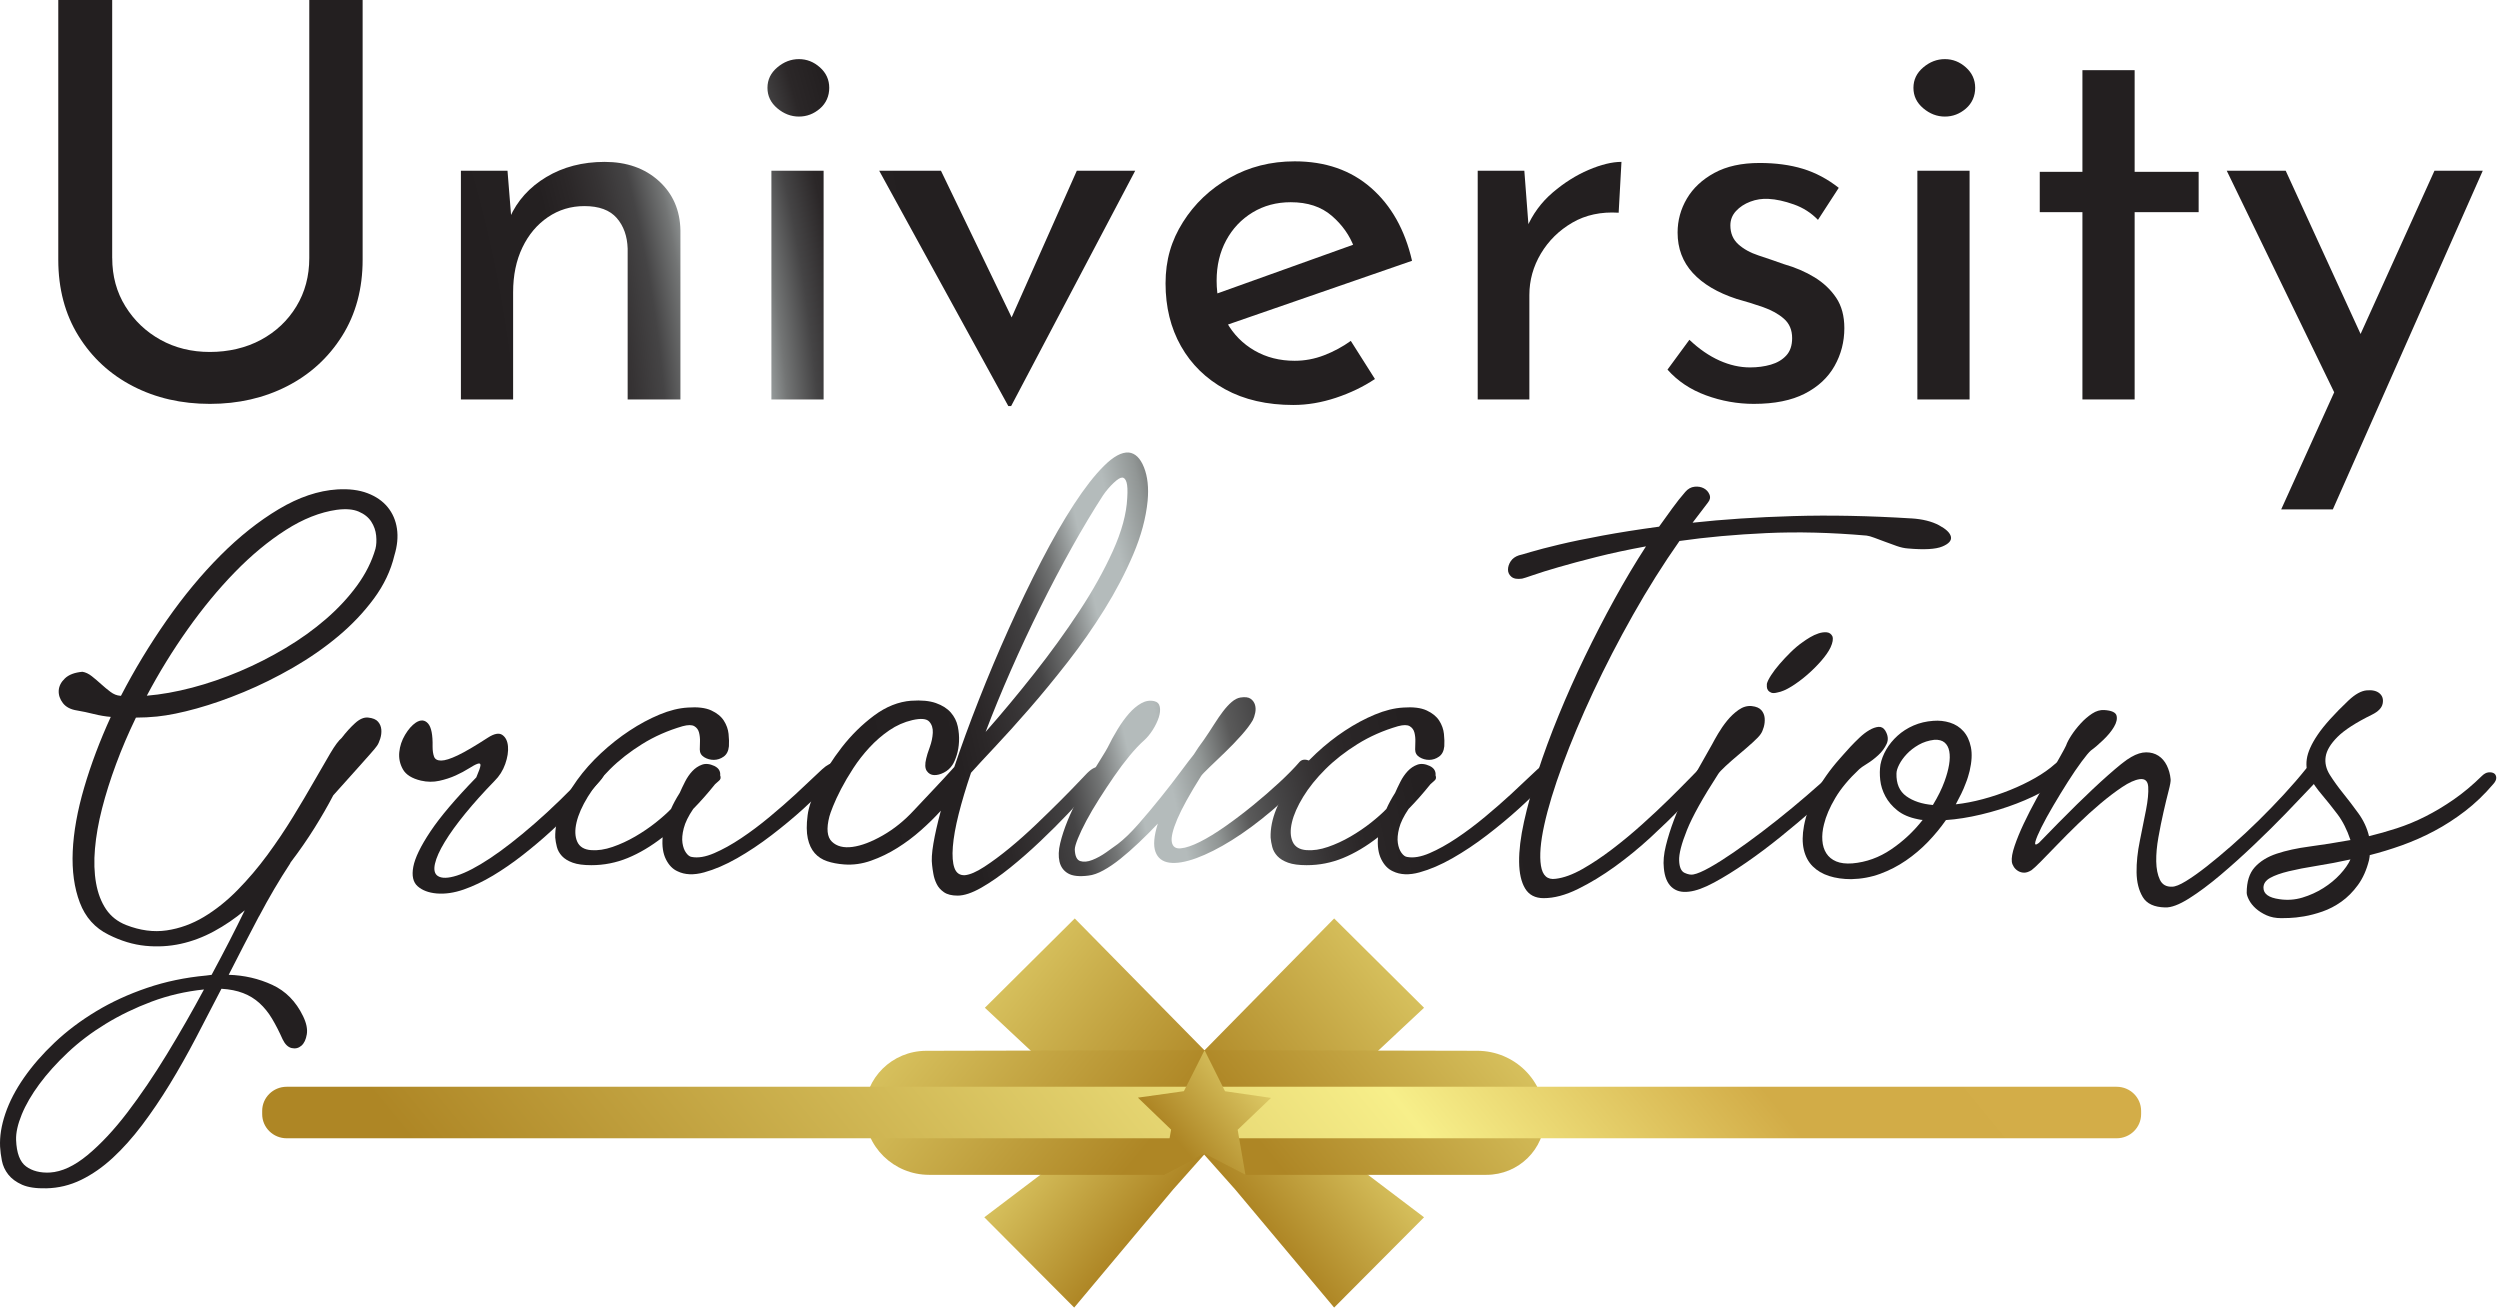 <svg width="304" height="159" viewBox="0 0 304 159" fill="none" xmlns="http://www.w3.org/2000/svg">
<path d="M13.646 31.376C13.646 33.572 14.18 35.531 15.25 37.255C16.32 38.98 17.742 40.335 19.518 41.32C21.294 42.306 23.296 42.799 25.526 42.799C27.755 42.799 29.918 42.307 31.739 41.32C33.559 40.335 34.993 38.98 36.04 37.255C37.087 35.531 37.609 33.572 37.609 31.376V0H44.096V31.577C44.096 35.116 43.264 38.205 41.603 40.847C39.94 43.492 37.71 45.528 34.913 46.962C32.113 48.395 28.983 49.112 25.524 49.112C22.064 49.112 18.946 48.397 16.169 46.962C13.392 45.53 11.186 43.492 9.545 40.847C7.907 38.205 7.087 35.114 7.087 31.577V0H13.642V31.376H13.646Z" fill="url(#paint0_radial_226_129)"/>
<path d="M61.712 20.759L62.258 27.545L61.985 26.47C62.895 24.409 64.374 22.764 66.423 21.532C68.471 20.301 70.838 19.686 73.523 19.686C76.208 19.686 78.405 20.459 80.112 22.003C81.819 23.548 82.695 25.554 82.74 28.016V48.575H76.323V30.235C76.277 28.712 75.833 27.47 74.992 26.506C74.149 25.543 72.84 25.061 71.067 25.061C69.428 25.061 67.948 25.509 66.629 26.404C65.309 27.301 64.273 28.532 63.522 30.099C62.77 31.668 62.395 33.481 62.395 35.542V48.575H56.046V20.759H61.712Z" fill="url(#paint1_radial_226_129)"/>
<path d="M93.323 10.682C93.323 9.697 93.722 8.867 94.519 8.196C95.314 7.524 96.192 7.188 97.147 7.188C98.103 7.188 98.957 7.524 99.708 8.196C100.46 8.867 100.836 9.697 100.836 10.682C100.836 11.667 100.46 12.553 99.708 13.201C98.957 13.85 98.105 14.175 97.147 14.175C96.19 14.175 95.314 13.839 94.519 13.167C93.722 12.495 93.323 11.667 93.323 10.68V10.682ZM93.802 20.76H100.151V48.574H93.802V20.76Z" fill="url(#paint2_radial_226_129)"/>
<path d="M122.613 49.381L106.91 20.76H114.42L125.072 42.863L121.179 42.728L130.942 20.758H138.042L122.953 49.379H122.611L122.613 49.381Z" fill="url(#paint3_radial_226_129)"/>
<path d="M157.297 49.246C154.064 49.246 151.289 48.608 148.966 47.331C146.645 46.055 144.858 44.308 143.607 42.092C142.354 39.876 141.731 37.333 141.731 34.467C141.731 31.601 142.436 29.25 143.848 27.009C145.259 24.77 147.147 22.978 149.514 21.634C151.881 20.291 154.52 19.619 157.434 19.619C161.167 19.619 164.262 20.694 166.72 22.843C169.179 24.994 170.84 27.949 171.704 31.712L148.421 39.774L146.918 36.079L166.036 29.226L164.67 30.098C164.125 28.619 163.213 27.334 161.939 26.236C160.665 25.138 159.004 24.59 156.956 24.59C155.226 24.59 153.679 25.005 152.314 25.832C150.948 26.662 149.878 27.792 149.104 29.226C148.329 30.659 147.942 32.294 147.942 34.129C147.942 36.055 148.352 37.747 149.171 39.202C149.991 40.658 151.116 41.799 152.55 42.629C153.984 43.458 155.611 43.871 157.432 43.871C158.661 43.871 159.856 43.648 161.016 43.199C162.177 42.752 163.257 42.169 164.258 41.452L167.193 46.087C165.782 47.028 164.199 47.789 162.448 48.371C160.696 48.953 158.977 49.244 157.293 49.244L157.297 49.246Z" fill="url(#paint4_radial_226_129)"/>
<path d="M185.359 20.76L185.973 28.822L185.632 27.747C186.36 26.044 187.417 24.601 188.807 23.413C190.196 22.227 191.651 21.308 193.177 20.658C194.7 20.009 196.032 19.684 197.17 19.684L196.829 25.866C194.689 25.731 192.81 26.134 191.195 27.075C189.58 28.015 188.304 29.27 187.371 30.837C186.439 32.406 185.971 34.086 185.971 35.876V48.574H179.689V20.76H185.355H185.359Z" fill="url(#paint5_radial_226_129)"/>
<path d="M213.282 49.112C211.279 49.112 209.332 48.765 207.444 48.071C205.554 47.377 203.996 46.335 202.767 44.946L205.43 41.319C206.612 42.439 207.831 43.278 209.082 43.839C210.333 44.4 211.575 44.678 212.803 44.678C213.713 44.678 214.554 44.567 215.33 44.342C216.104 44.119 216.73 43.749 217.206 43.233C217.685 42.719 217.924 42.013 217.924 41.116C217.924 40.131 217.594 39.346 216.934 38.765C216.274 38.183 215.431 37.714 214.407 37.353C213.383 36.995 212.301 36.659 211.165 36.346C208.844 35.584 207.068 34.531 205.84 33.187C204.612 31.843 203.996 30.209 203.996 28.284C203.996 26.805 204.371 25.429 205.123 24.151C205.874 22.875 206.988 21.833 208.468 21.026C209.946 20.22 211.779 19.818 213.964 19.818C215.921 19.818 217.674 20.052 219.222 20.523C220.769 20.994 222.226 21.766 223.592 22.841L221.065 26.737C220.245 25.887 219.266 25.258 218.13 24.857C216.991 24.453 215.967 24.23 215.057 24.185C214.283 24.14 213.543 24.252 212.837 24.521C212.131 24.789 211.55 25.17 211.096 25.664C210.64 26.157 210.413 26.739 210.413 27.411C210.413 28.351 210.732 29.113 211.369 29.695C212.006 30.276 212.837 30.736 213.861 31.072C214.885 31.408 215.898 31.755 216.899 32.114C218.309 32.517 219.562 33.054 220.655 33.726C221.747 34.398 222.623 35.227 223.283 36.212C223.943 37.198 224.272 38.429 224.272 39.907C224.272 41.565 223.874 43.098 223.077 44.509C222.28 45.92 221.074 47.041 219.459 47.868C217.843 48.696 215.782 49.111 213.28 49.111L213.282 49.112Z" fill="url(#paint6_radial_226_129)"/>
<path d="M232.674 10.682C232.674 9.697 233.072 8.867 233.868 8.196C234.663 7.524 235.54 7.188 236.496 7.188C237.451 7.188 238.306 7.524 239.055 8.196C239.806 8.867 240.182 9.697 240.182 10.682C240.182 11.667 239.806 12.553 239.055 13.201C238.304 13.85 237.451 14.175 236.496 14.175C235.54 14.175 234.663 13.839 233.868 13.167C233.07 12.495 232.674 11.667 232.674 10.68V10.682ZM233.152 20.76H239.501V48.574H233.152V20.76Z" fill="url(#paint7_radial_226_129)"/>
<path d="M253.223 8.533H259.572V20.895H267.355V25.798H259.572V48.573H253.223V25.798H248.034V20.895H253.223V8.533Z" fill="url(#paint8_radial_226_129)"/>
<path d="M284.358 48.776L270.771 20.759H277.94L289.343 45.617L284.36 48.776H284.358ZM277.393 61.944L296.031 20.761H301.904L283.673 61.944H277.391H277.393Z" fill="url(#paint9_radial_226_129)"/>
<path d="M31.485 111.434C30.274 113.728 29.05 116.096 27.81 118.536C29.698 118.594 31.462 118.999 33.101 119.756C34.739 120.51 35.984 121.773 36.843 123.546C37.256 124.389 37.411 125.128 37.308 125.768C37.205 126.406 36.984 126.872 36.644 127.163C36.305 127.452 35.914 127.547 35.471 127.446C35.029 127.345 34.659 126.988 34.365 126.378C33.951 125.449 33.524 124.614 33.082 123.873C32.639 123.132 32.13 122.501 31.554 121.978C30.978 121.454 30.314 121.047 29.561 120.758C28.808 120.467 27.93 120.292 26.927 120.234C25.894 122.238 24.862 124.228 23.828 126.202C22.794 128.176 21.732 130.057 20.641 131.843C19.549 133.63 18.427 135.285 17.277 136.809C16.125 138.333 14.937 139.663 13.713 140.795C12.488 141.928 11.203 142.82 9.86 143.475C8.517 144.128 7.108 144.469 5.632 144.499C4.392 144.528 3.412 144.383 2.687 144.064C1.964 143.743 1.404 143.33 1.005 142.822C0.607 142.313 0.349 141.754 0.231 141.144C0.113 140.534 0.04 139.967 0.01 139.446C-0.05 138.196 0.164 136.854 0.652 135.416C1.139 133.979 1.892 132.526 2.91 131.061C3.929 129.593 5.176 128.163 6.65 126.771C8.126 125.376 9.801 124.113 11.676 122.982C13.55 121.848 15.616 120.897 17.874 120.129C20.132 119.36 22.529 118.859 25.068 118.626L25.732 118.54C26.498 117.117 27.215 115.758 27.879 114.467C28.543 113.174 29.17 111.919 29.761 110.699C28.581 111.686 27.334 112.536 26.021 113.247C24.707 113.959 23.357 114.467 21.971 114.771C20.582 115.075 19.152 115.156 17.676 115.011C16.2 114.865 14.71 114.417 13.205 113.66C11.552 112.848 10.386 111.547 9.708 109.761C9.029 107.974 8.741 105.898 8.844 103.532C8.947 101.165 9.412 98.574 10.238 95.757C11.063 92.94 12.141 90.08 13.47 87.175C12.791 87.117 12.105 87 11.412 86.826C10.718 86.651 10.032 86.507 9.355 86.391C8.588 86.274 8.02 85.976 7.65 85.497C7.282 85.019 7.112 84.51 7.14 83.973C7.171 83.437 7.421 82.943 7.894 82.493C8.367 82.042 9.074 81.774 10.018 81.688C10.402 81.746 10.785 81.928 11.17 82.232C11.554 82.536 11.929 82.857 12.299 83.191C12.667 83.525 13.045 83.838 13.428 84.127C13.812 84.418 14.21 84.578 14.624 84.606H14.712C16.335 81.47 18.179 78.42 20.247 75.457C22.312 72.496 24.496 69.859 26.798 67.551C29.099 65.242 31.468 63.362 33.904 61.909C36.339 60.457 38.708 59.659 41.01 59.513C42.427 59.427 43.651 59.579 44.685 59.971C45.718 60.363 46.537 60.93 47.141 61.669C47.746 62.41 48.121 63.281 48.27 64.283C48.417 65.285 48.314 66.368 47.961 67.528C47.519 69.388 46.684 71.144 45.459 72.8C44.235 74.455 42.787 75.981 41.12 77.373C39.453 78.767 37.623 80.038 35.632 81.185C33.639 82.333 31.648 83.318 29.654 84.146C27.662 84.974 25.75 85.642 23.922 86.15C22.091 86.659 20.483 86.985 19.096 87.13C18.24 87.216 17.384 87.261 16.529 87.261C15.614 89.149 14.809 91.03 14.117 92.903C13.423 94.775 12.854 96.577 12.412 98.303C11.969 100.032 11.681 101.665 11.548 103.203C11.414 104.742 11.46 106.137 11.681 107.385C11.903 108.633 12.309 109.693 12.898 110.566C13.488 111.436 14.3 112.074 15.334 112.482C17.044 113.15 18.69 113.367 20.269 113.135C21.849 112.902 23.353 112.358 24.785 111.502C26.216 110.644 27.581 109.556 28.88 108.235C30.179 106.914 31.388 105.491 32.51 103.965C33.631 102.442 34.67 100.895 35.632 99.326C36.591 97.757 37.447 96.314 38.199 94.991C38.952 93.67 39.608 92.537 40.169 91.593C40.729 90.649 41.187 90.031 41.542 89.74C42.074 89.044 42.619 88.442 43.18 87.933C43.741 87.424 44.271 87.199 44.775 87.257C45.335 87.316 45.734 87.483 45.97 87.759C46.207 88.034 46.338 88.353 46.369 88.718C46.398 89.082 46.354 89.451 46.235 89.829C46.117 90.206 45.984 90.497 45.837 90.699C45.718 90.874 45.461 91.185 45.062 91.636C44.664 92.086 44.199 92.61 43.668 93.205C43.136 93.799 42.591 94.409 42.03 95.034C41.469 95.659 40.968 96.219 40.525 96.712C39.875 97.962 39.116 99.283 38.246 100.676C37.375 102.07 36.41 103.464 35.347 104.857L35.26 105.031C33.961 107.006 32.706 109.141 31.497 111.434H31.485ZM6.074 142.58C7.52 142.493 9.048 141.78 10.657 140.446C12.265 139.11 13.875 137.389 15.482 135.283C17.09 133.177 18.692 130.819 20.287 128.204C21.881 125.59 23.386 122.963 24.803 120.32C22.56 120.553 20.435 121.047 18.427 121.801C16.419 122.556 14.559 123.456 12.849 124.502C11.136 125.547 9.601 126.709 8.245 127.987C6.887 129.265 5.737 130.543 4.791 131.821C3.847 133.099 3.13 134.332 2.643 135.523C2.157 136.713 1.928 137.745 1.957 138.616C2.016 140.213 2.422 141.288 3.174 141.84C3.927 142.392 4.894 142.638 6.072 142.581L6.074 142.58ZM40.96 61.99C38.923 62.281 36.85 63.101 34.741 64.452C32.63 65.803 30.572 67.509 28.566 69.57C26.557 71.632 24.641 73.956 22.81 76.54C20.979 79.126 19.327 81.811 17.851 84.598C19.592 84.454 21.429 84.127 23.363 83.619C25.295 83.11 27.221 82.45 29.14 81.637C31.058 80.824 32.918 79.88 34.718 78.805C36.518 77.732 38.157 76.555 39.633 75.277C41.109 73.999 42.37 72.642 43.419 71.204C44.465 69.767 45.211 68.279 45.654 66.74C45.772 66.276 45.8 65.738 45.741 65.128C45.682 64.518 45.482 63.951 45.145 63.429C44.805 62.906 44.296 62.501 43.617 62.21C42.938 61.919 42.053 61.847 40.96 61.992V61.99Z" fill="url(#paint10_linear_226_129)"/>
<path d="M52.603 90.785C52.603 91.279 52.663 91.686 52.781 92.005C52.899 92.326 53.187 92.484 53.645 92.484C54.102 92.484 54.774 92.274 55.659 91.851C56.544 91.431 57.768 90.712 59.334 89.695C60.1 89.201 60.684 89.093 61.083 89.368C61.481 89.644 61.71 90.102 61.769 90.74C61.828 91.38 61.718 92.099 61.438 92.897C61.157 93.696 60.722 94.385 60.131 94.967C58.804 96.333 57.621 97.647 56.59 98.909C55.556 100.172 54.722 101.327 54.087 102.372C53.452 103.417 53.054 104.303 52.892 105.029C52.729 105.755 52.84 106.249 53.223 106.51C53.694 106.831 54.478 106.814 55.569 106.467C56.66 106.118 57.997 105.421 59.576 104.376C61.155 103.331 62.956 101.929 64.977 100.172C66.999 98.416 69.19 96.288 71.551 93.79C71.757 93.587 72.022 93.441 72.348 93.355C72.672 93.268 72.945 93.268 73.166 93.355C73.388 93.441 73.506 93.623 73.521 93.899C73.537 94.175 73.336 94.546 72.924 95.01C72.156 95.88 71.278 96.832 70.29 97.864C69.301 98.894 68.246 99.927 67.125 100.957C66.003 101.989 64.83 102.982 63.606 103.941C62.382 104.9 61.163 105.742 59.954 106.467C58.743 107.193 57.556 107.758 56.389 108.165C55.222 108.572 54.123 108.732 53.092 108.644C52.117 108.557 51.35 108.266 50.79 107.773C50.229 107.279 50.052 106.487 50.258 105.399C50.464 104.31 51.158 102.88 52.338 101.109C53.519 99.337 55.378 97.145 57.917 94.531C58.241 93.777 58.411 93.289 58.426 93.071C58.441 92.853 58.323 92.788 58.071 92.876C57.82 92.962 57.467 93.152 57.009 93.443C56.551 93.734 56.019 94.017 55.415 94.293C54.81 94.569 54.145 94.786 53.422 94.946C52.699 95.106 51.953 95.098 51.187 94.923C50.094 94.663 49.363 94.205 48.995 93.552C48.625 92.898 48.478 92.2 48.553 91.461C48.625 90.72 48.862 90.016 49.26 89.348C49.659 88.68 50.094 88.186 50.567 87.867C51.156 87.49 51.652 87.526 52.05 87.976C52.449 88.426 52.632 89.363 52.603 90.785Z" fill="url(#paint11_linear_226_129)"/>
<path d="M83.635 86.038C84.844 85.951 85.796 86.068 86.49 86.387C87.182 86.708 87.691 87.121 88.017 87.629C88.342 88.138 88.534 88.674 88.593 89.241C88.653 89.808 88.666 90.309 88.637 90.745C88.578 91.326 88.365 91.747 87.995 92.007C87.624 92.268 87.226 92.4 86.799 92.4C86.371 92.4 85.981 92.291 85.626 92.073C85.271 91.856 85.094 91.544 85.094 91.137C85.094 90.904 85.101 90.593 85.117 90.2C85.132 89.808 85.094 89.438 85.006 89.089C84.918 88.74 84.726 88.479 84.43 88.305C84.134 88.13 83.661 88.13 83.013 88.305C81.213 88.828 79.567 89.555 78.077 90.484C76.586 91.413 75.289 92.43 74.181 93.533C73.075 94.637 72.173 95.755 71.48 96.887C70.786 98.02 70.329 99.058 70.107 100.002C69.886 100.946 69.915 101.73 70.195 102.354C70.475 102.978 71.044 103.32 71.9 103.378C72.697 103.436 73.559 103.307 74.49 102.986C75.419 102.667 76.334 102.245 77.234 101.723C78.135 101.199 78.968 100.634 79.737 100.025C80.503 99.415 81.123 98.863 81.596 98.369C81.861 97.759 82.216 97.106 82.658 96.408C82.836 96.001 83.049 95.552 83.301 95.057C83.551 94.564 83.846 94.136 84.186 93.772C84.525 93.409 84.916 93.147 85.359 92.987C85.801 92.828 86.303 92.878 86.864 93.139C87.157 93.285 87.358 93.46 87.46 93.663C87.564 93.865 87.6 94.07 87.571 94.273C87.689 94.564 87.63 94.796 87.394 94.969L86.951 95.361C86.066 96.465 85.181 97.467 84.295 98.368C83.703 99.238 83.32 100.023 83.143 100.721C82.965 101.419 82.914 102.014 82.988 102.507C83.061 103.001 83.21 103.401 83.431 103.705C83.652 104.009 83.881 104.178 84.117 104.206C84.884 104.352 85.792 104.198 86.841 103.748C87.888 103.297 88.988 102.688 90.138 101.918C91.29 101.149 92.44 100.285 93.592 99.326C94.744 98.368 95.791 97.454 96.735 96.583C97.679 95.712 98.484 94.956 99.148 94.318C99.811 93.68 100.233 93.3 100.41 93.184C100.942 92.807 101.398 92.676 101.783 92.792C102.167 92.908 102.21 93.285 101.917 93.925C101.768 94.216 101.312 94.768 100.544 95.581C99.775 96.393 98.818 97.324 97.666 98.369C96.514 99.415 95.238 100.475 93.836 101.55C92.434 102.626 91.033 103.562 89.631 104.36C88.229 105.159 86.892 105.732 85.624 106.081C84.354 106.43 83.278 106.385 82.391 105.949C81.8 105.688 81.329 105.202 80.974 104.489C80.62 103.778 80.488 102.885 80.576 101.809C79.159 102.913 77.742 103.755 76.326 104.335C74.909 104.917 73.433 105.206 71.9 105.206C70.954 105.206 70.203 105.105 69.642 104.902C69.081 104.699 68.646 104.431 68.335 104.097C68.027 103.763 67.819 103.393 67.716 102.986C67.613 102.579 67.546 102.201 67.517 101.852C67.487 100.749 67.716 99.595 68.204 98.39C68.69 97.185 69.348 96.008 70.174 94.862C71 93.715 71.967 92.627 73.073 91.595C74.179 90.564 75.339 89.648 76.548 88.851C77.757 88.053 78.976 87.398 80.2 86.89C81.424 86.381 82.569 86.1 83.631 86.04L83.635 86.038Z" fill="url(#paint12_linear_226_129)"/>
<path d="M110.817 85.21C112.027 85.124 113.024 85.218 113.806 85.493C114.588 85.769 115.192 86.154 115.622 86.648C116.049 87.141 116.329 87.7 116.463 88.325C116.596 88.95 116.646 89.568 116.617 90.178C116.587 90.787 116.491 91.347 116.329 91.855C116.167 92.364 115.997 92.749 115.82 93.01C115.555 93.417 115.208 93.728 114.779 93.946C114.35 94.164 113.953 94.265 113.583 94.25C113.213 94.235 112.919 94.07 112.698 93.749C112.477 93.43 112.454 92.921 112.631 92.225C112.69 91.936 112.83 91.484 113.053 90.874C113.274 90.264 113.4 89.677 113.428 89.11C113.457 88.543 113.31 88.087 112.986 87.738C112.66 87.389 111.983 87.331 110.949 87.563C109.946 87.796 109.008 88.211 108.138 88.806C107.266 89.401 106.463 90.099 105.725 90.896C104.987 91.696 104.331 92.537 103.755 93.422C103.179 94.308 102.685 95.151 102.271 95.948C101.858 96.748 101.533 97.444 101.297 98.039C101.06 98.634 100.914 99.049 100.854 99.281C100.471 100.762 100.574 101.787 101.163 102.351C101.753 102.918 102.586 103.128 103.666 102.984C104.743 102.839 105.968 102.374 107.341 101.59C108.714 100.805 109.974 99.79 111.126 98.54C111.746 97.872 112.484 97.087 113.341 96.187C114.197 95.288 115.097 94.314 116.041 93.268C116.897 90.712 117.893 87.991 119.03 85.101C120.166 82.211 121.375 79.336 122.661 76.476C123.944 73.616 125.266 70.872 126.624 68.243C127.982 65.616 129.302 63.313 130.587 61.339C131.871 59.365 133.087 57.803 134.239 56.657C135.391 55.51 136.392 54.966 137.249 55.024C138.046 55.11 138.666 55.715 139.108 56.831C139.551 57.95 139.698 59.308 139.551 60.904C139.345 62.994 138.761 65.165 137.802 67.416C136.843 69.668 135.677 71.895 134.304 74.102C132.931 76.309 131.441 78.445 129.832 80.505C128.222 82.568 126.658 84.469 125.14 86.212C123.62 87.956 122.226 89.502 120.956 90.851C119.686 92.203 118.726 93.24 118.078 93.967C117.458 95.796 116.957 97.474 116.573 98.998C116.19 100.522 115.953 101.845 115.866 102.961C115.778 104.08 115.843 104.943 116.064 105.553C116.285 106.163 116.707 106.454 117.327 106.424C117.946 106.366 118.736 106.024 119.695 105.399C120.655 104.774 121.673 104.02 122.751 103.134C123.828 102.248 124.904 101.289 125.983 100.259C127.061 99.229 128.041 98.27 128.928 97.384C129.813 96.498 130.558 95.736 131.163 95.096C131.768 94.458 132.115 94.094 132.202 94.008C132.851 93.37 133.354 93.158 133.707 93.375C134.062 93.593 133.972 94.109 133.442 94.922C133.324 95.096 132.941 95.554 132.29 96.294C131.64 97.035 130.822 97.928 129.834 98.974C128.844 100.019 127.738 101.122 126.513 102.284C125.289 103.446 124.063 104.521 122.838 105.508C121.614 106.495 120.441 107.308 119.32 107.948C118.198 108.586 117.239 108.907 116.442 108.907C115.734 108.907 115.179 108.768 114.782 108.492C114.384 108.216 114.088 107.882 113.898 107.49C113.705 107.098 113.571 106.692 113.499 106.27C113.425 105.85 113.373 105.493 113.344 105.202C113.257 104.592 113.306 103.721 113.499 102.588C113.69 101.454 113.993 100.12 114.407 98.579C113.699 99.364 112.894 100.156 111.994 100.953C111.094 101.753 110.135 102.472 109.116 103.11C108.098 103.75 107.036 104.264 105.929 104.656C104.823 105.048 103.723 105.2 102.632 105.114C101.863 105.056 101.179 104.926 100.574 104.722C99.969 104.519 99.468 104.192 99.069 103.742C98.671 103.292 98.39 102.697 98.228 101.955C98.066 101.214 98.059 100.278 98.205 99.146C98.324 98.159 98.758 96.902 99.512 95.378C100.265 93.854 101.217 92.351 102.367 90.868C103.519 89.388 104.823 88.102 106.284 87.013C107.745 85.925 109.257 85.323 110.821 85.206L110.817 85.21ZM134.148 60.205C132.908 62.121 131.638 64.242 130.341 66.565C129.042 68.889 127.766 71.313 126.511 73.841C125.257 76.367 124.061 78.923 122.926 81.507C121.789 84.093 120.763 86.589 119.85 89.001C121.797 86.794 123.767 84.427 125.76 81.9C127.753 79.374 129.574 76.853 131.228 74.342C132.881 71.831 134.245 69.384 135.323 67.003C136.4 64.621 136.982 62.472 137.071 60.556C137.131 59.657 137.1 59.017 136.984 58.64C136.865 58.263 136.688 58.074 136.452 58.074C136.215 58.074 135.868 58.291 135.41 58.727C134.953 59.162 134.531 59.656 134.148 60.207V60.205Z" fill="url(#paint13_linear_226_129)"/>
<path d="M150.837 84.818C151.398 84.732 151.812 84.782 152.077 84.97C152.342 85.159 152.519 85.405 152.609 85.711C152.697 86.015 152.704 86.344 152.632 86.691C152.558 87.04 152.462 87.331 152.344 87.562C152.048 88.085 151.583 88.703 150.95 89.414C150.315 90.125 149.651 90.816 148.957 91.484C148.263 92.152 147.635 92.754 147.075 93.291C146.514 93.83 146.174 94.184 146.056 94.359C144.668 96.566 143.703 98.317 143.157 99.608C142.61 100.901 142.389 101.83 142.494 102.397C142.597 102.963 142.959 103.217 143.579 103.158C144.199 103.1 144.973 102.839 145.904 102.374C146.832 101.911 147.866 101.278 149.003 100.479C150.139 99.681 151.266 98.823 152.39 97.908C153.511 96.994 154.573 96.07 155.577 95.141C156.58 94.213 157.406 93.37 158.056 92.615C158.233 92.441 158.447 92.362 158.699 92.375C158.949 92.39 159.177 92.469 159.385 92.615C159.591 92.762 159.74 92.942 159.828 93.16C159.915 93.377 159.872 93.574 159.694 93.747C158.041 95.519 156.366 97.123 154.669 98.561C152.971 99.998 151.341 101.203 149.777 102.177C148.213 103.151 146.773 103.875 145.461 104.356C144.147 104.834 143.062 105.016 142.207 104.9C141.351 104.784 140.783 104.341 140.502 103.571C140.222 102.802 140.317 101.663 140.79 100.152C140.052 100.937 139.291 101.698 138.509 102.44C137.728 103.181 136.974 103.842 136.251 104.421C135.529 105.003 134.834 105.474 134.171 105.836C133.507 106.201 132.908 106.411 132.378 106.469C131.257 106.615 130.423 106.527 129.876 106.208C129.328 105.889 128.983 105.41 128.834 104.771C128.688 104.132 128.716 103.384 128.922 102.528C129.128 101.672 129.424 100.771 129.807 99.827C130.19 98.883 130.641 97.932 131.157 96.975C131.674 96.016 132.168 95.13 132.641 94.317C133.112 93.505 133.541 92.794 133.925 92.184C134.308 91.574 134.56 91.153 134.678 90.921C135.061 90.136 135.475 89.382 135.918 88.656C136.36 87.929 136.818 87.299 137.291 86.76C137.762 86.224 138.258 85.809 138.775 85.518C139.291 85.229 139.814 85.141 140.346 85.257C140.729 85.343 140.958 85.578 141.033 85.953C141.105 86.331 141.061 86.766 140.899 87.259C140.737 87.753 140.493 88.254 140.169 88.763C139.843 89.271 139.505 89.684 139.15 90.005C138.59 90.499 137.991 91.131 137.358 91.9C136.722 92.67 136.095 93.505 135.475 94.406C134.855 95.306 134.251 96.221 133.66 97.149C133.068 98.078 132.553 98.957 132.111 99.784C131.669 100.612 131.321 101.338 131.07 101.963C130.818 102.588 130.694 103.031 130.694 103.292C130.723 104.104 130.944 104.577 131.358 104.707C131.771 104.838 132.258 104.793 132.819 104.575C133.379 104.358 133.948 104.046 134.524 103.639C135.099 103.232 135.565 102.898 135.918 102.637C136.684 102.057 137.525 101.242 138.441 100.197C139.354 99.152 140.256 98.078 141.141 96.973C142.026 95.87 142.831 94.832 143.554 93.858C144.277 92.886 144.816 92.18 145.169 91.745C145.347 91.456 145.53 91.172 145.722 90.894C145.913 90.619 146.127 90.322 146.365 90.001C146.808 89.363 147.221 88.738 147.605 88.128C147.988 87.518 148.358 86.982 148.711 86.516C149.066 86.053 149.418 85.666 149.773 85.362C150.128 85.058 150.481 84.876 150.835 84.818H150.837Z" fill="url(#paint14_linear_226_129)"/>
<path d="M170.624 86.038C171.833 85.951 172.785 86.068 173.479 86.387C174.172 86.708 174.681 87.121 175.007 87.629C175.331 88.138 175.524 88.674 175.583 89.241C175.642 89.808 175.655 90.309 175.627 90.745C175.568 91.326 175.354 91.747 174.984 92.007C174.614 92.268 174.215 92.4 173.788 92.4C173.361 92.4 172.97 92.291 172.615 92.073C172.261 91.856 172.083 91.544 172.083 91.137C172.083 90.904 172.091 90.593 172.106 90.2C172.121 89.808 172.083 89.438 171.996 89.089C171.908 88.74 171.715 88.479 171.42 88.305C171.124 88.13 170.651 88.13 170.003 88.305C168.202 88.828 166.556 89.555 165.067 90.484C163.575 91.413 162.279 92.43 161.17 93.533C160.064 94.637 159.162 95.755 158.47 96.887C157.776 98.02 157.318 99.058 157.097 100.002C156.876 100.946 156.904 101.73 157.184 102.354C157.465 102.978 158.033 103.32 158.889 103.378C159.687 103.436 160.551 103.307 161.479 102.986C162.41 102.667 163.324 102.245 164.224 101.723C165.124 101.199 165.957 100.634 166.726 100.025C167.493 99.415 168.113 98.863 168.585 98.369C168.851 97.759 169.205 97.106 169.648 96.408C169.825 96.001 170.039 95.552 170.29 95.057C170.54 94.564 170.836 94.136 171.175 93.772C171.515 93.409 171.906 93.147 172.348 92.987C172.791 92.828 173.292 92.878 173.853 93.139C174.147 93.285 174.347 93.46 174.45 93.663C174.553 93.865 174.589 94.07 174.561 94.273C174.679 94.564 174.62 94.796 174.383 94.969L173.941 95.361C173.056 96.465 172.169 97.467 171.284 98.368C170.693 99.238 170.31 100.023 170.132 100.721C169.955 101.419 169.903 102.014 169.978 102.507C170.05 103.001 170.199 103.401 170.42 103.705C170.641 104.009 170.87 104.178 171.107 104.206C171.873 104.352 172.781 104.198 173.83 103.748C174.877 103.297 175.978 102.688 177.128 101.918C178.28 101.149 179.43 100.285 180.582 99.326C181.733 98.368 182.78 97.454 183.725 96.583C184.669 95.712 185.473 94.956 186.137 94.318C186.801 93.68 187.222 93.3 187.4 93.184C187.932 92.807 188.388 92.676 188.773 92.792C189.156 92.908 189.2 93.285 188.906 93.925C188.758 94.216 188.302 94.768 187.533 95.581C186.765 96.393 185.807 97.324 184.655 98.369C183.503 99.415 182.227 100.475 180.826 101.55C179.424 102.626 178.022 103.562 176.62 104.36C175.219 105.159 173.882 105.732 172.613 106.081C171.343 106.43 170.268 106.385 169.381 105.949C168.79 105.688 168.318 105.202 167.964 104.489C167.609 103.778 167.477 102.885 167.565 101.809C166.148 102.913 164.731 103.755 163.316 104.335C161.899 104.917 160.423 105.206 158.889 105.206C157.944 105.206 157.192 105.105 156.631 104.902C156.071 104.699 155.636 104.431 155.325 104.097C155.016 103.763 154.808 103.393 154.705 102.986C154.602 102.579 154.535 102.201 154.507 101.852C154.476 100.749 154.705 99.595 155.193 98.39C155.68 97.185 156.338 96.008 157.164 94.862C157.989 93.715 158.956 92.627 160.062 91.595C161.169 90.564 162.326 89.648 163.537 88.851C164.746 88.053 165.965 87.398 167.189 86.89C168.414 86.381 169.558 86.1 170.62 86.04L170.624 86.038Z" fill="url(#paint15_linear_226_129)"/>
<path d="M232.426 63.036C233.784 63.122 234.897 63.4 235.769 63.863C236.639 64.329 237.127 64.792 237.23 65.258C237.333 65.723 236.986 66.123 236.188 66.455C235.391 66.789 234.005 66.87 232.027 66.695C231.585 66.667 231.119 66.564 230.633 66.391C230.147 66.217 229.666 66.042 229.195 65.868C228.722 65.693 228.295 65.534 227.911 65.389C227.528 65.245 227.217 65.156 226.981 65.128C222.671 64.751 218.614 64.65 214.807 64.824C211.001 64.999 207.472 65.318 204.226 65.783C202.249 68.6 200.366 71.591 198.581 74.757C196.794 77.923 195.179 81.052 193.733 84.144C192.288 87.237 191.048 90.185 190.014 92.987C188.981 95.791 188.235 98.236 187.779 100.327C187.321 102.417 187.188 104.067 187.38 105.272C187.571 106.477 188.17 107.008 189.173 106.861C190.148 106.745 191.223 106.353 192.406 105.685C193.586 105.017 194.795 104.211 196.035 103.267C197.275 102.324 198.492 101.314 199.687 100.24C200.883 99.167 201.959 98.157 202.92 97.213C203.879 96.269 204.684 95.464 205.333 94.796C205.981 94.128 206.38 93.723 206.528 93.576C206.765 93.374 206.971 93.265 207.148 93.25C207.326 93.235 207.48 93.272 207.613 93.359C207.747 93.445 207.842 93.561 207.901 93.708C207.961 93.854 207.989 93.984 207.989 94.1C207.989 94.186 207.663 94.616 207.015 95.385C206.364 96.155 205.502 97.099 204.425 98.217C203.347 99.336 202.115 100.533 200.729 101.811C199.34 103.089 197.895 104.273 196.39 105.362C194.885 106.45 193.378 107.366 191.874 108.105C190.369 108.847 188.981 109.216 187.712 109.216C186.679 109.216 185.925 108.824 185.454 108.04C184.981 107.255 184.739 106.174 184.724 104.795C184.709 103.416 184.907 101.789 185.321 99.916C185.735 98.043 186.295 96.016 187.003 93.839C187.71 91.66 188.551 89.382 189.526 87.001C190.501 84.619 191.563 82.238 192.713 79.856C193.865 77.475 195.066 75.144 196.321 72.864C197.576 70.584 198.852 68.442 200.151 66.438C197.937 66.845 195.938 67.273 194.153 67.724C192.366 68.174 190.825 68.589 189.526 68.966C188.227 69.343 187.201 69.662 186.45 69.925C185.696 70.186 185.246 70.332 185.099 70.36C184.508 70.447 184.073 70.375 183.793 70.142C183.513 69.91 183.372 69.619 183.372 69.272C183.372 68.925 183.482 68.583 183.703 68.247C183.925 67.913 184.257 67.675 184.699 67.528C184.846 67.5 185.334 67.361 186.16 67.114C186.986 66.868 188.13 66.569 189.591 66.22C191.052 65.871 192.801 65.509 194.837 65.132C196.874 64.755 199.176 64.391 201.743 64.043C202.304 63.259 202.842 62.512 203.359 61.799C203.875 61.088 204.398 60.427 204.93 59.817C205.254 59.44 205.63 59.23 206.059 59.185C206.486 59.142 206.862 59.207 207.188 59.38C207.512 59.554 207.741 59.81 207.875 60.142C208.008 60.476 207.942 60.802 207.676 61.121L205.817 63.561C209.536 63.154 213.615 62.886 218.057 62.756C222.499 62.625 227.288 62.72 232.424 63.039L232.426 63.036Z" fill="url(#paint16_linear_226_129)"/>
<path d="M213.034 85.863C213.566 85.921 213.947 86.089 214.186 86.364C214.422 86.64 214.554 86.959 214.584 87.323C214.613 87.688 214.577 88.05 214.474 88.412C214.371 88.776 214.245 89.059 214.098 89.262C213.949 89.495 213.617 89.844 213.102 90.307C212.586 90.773 212.033 91.251 211.443 91.745C210.852 92.238 210.314 92.711 209.828 93.16C209.341 93.61 209.038 93.937 208.92 94.139C207.061 97.014 205.798 99.28 205.134 100.935C204.471 102.59 204.152 103.825 204.183 104.637C204.211 105.45 204.432 105.951 204.846 106.141C205.26 106.33 205.613 106.396 205.909 106.336C206.38 106.25 207.045 105.966 207.902 105.486C208.758 105.007 209.723 104.397 210.8 103.656C211.878 102.915 213.028 102.081 214.254 101.151C215.479 100.222 216.695 99.255 217.907 98.253C219.116 97.251 220.275 96.256 221.381 95.269C222.488 94.282 223.47 93.353 224.326 92.481C224.503 92.306 224.673 92.235 224.835 92.263C224.997 92.293 225.137 92.379 225.257 92.524C225.375 92.67 225.44 92.85 225.455 93.068C225.47 93.286 225.404 93.498 225.257 93.7C224.961 94.108 224.385 94.738 223.531 95.596C222.674 96.453 221.641 97.41 220.432 98.471C219.221 99.531 217.916 100.627 216.514 101.761C215.113 102.894 213.718 103.939 212.33 104.896C210.942 105.855 209.645 106.661 208.434 107.314C207.223 107.967 206.204 108.338 205.378 108.425C204.493 108.541 203.784 108.351 203.254 107.858C202.722 107.364 202.413 106.595 202.323 105.55C202.235 104.765 202.316 103.866 202.567 102.849C202.817 101.832 203.143 100.794 203.542 99.734C203.94 98.673 204.39 97.628 204.892 96.598C205.394 95.568 205.88 94.624 206.353 93.766C206.824 92.91 207.23 92.192 207.57 91.61C207.909 91.03 208.123 90.651 208.212 90.476C208.359 90.187 208.596 89.765 208.92 89.213C209.244 88.662 209.612 88.132 210.026 87.624C210.44 87.115 210.903 86.68 211.42 86.317C211.937 85.955 212.475 85.801 213.036 85.86L213.034 85.863ZM219.232 78.066C219.469 77.891 219.757 77.704 220.096 77.499C220.435 77.296 220.783 77.137 221.137 77.02C221.492 76.904 221.824 76.861 222.133 76.889C222.442 76.919 222.671 77.079 222.819 77.368C222.938 77.689 222.863 78.137 222.598 78.719C222.362 79.213 221.986 79.757 221.469 80.352C220.952 80.947 220.384 81.513 219.764 82.05C219.144 82.589 218.509 83.06 217.861 83.465C217.21 83.872 216.636 84.118 216.135 84.206C215.811 84.293 215.559 84.3 215.381 84.229C215.204 84.157 215.073 84.054 214.983 83.925C214.895 83.793 214.849 83.656 214.849 83.51V83.161C214.909 82.9 215.078 82.551 215.359 82.116C215.639 81.68 215.986 81.222 216.4 80.744C216.814 80.265 217.264 79.785 217.75 79.306C218.236 78.828 218.73 78.413 219.234 78.064L219.232 78.066Z" fill="url(#paint17_linear_226_129)"/>
<path d="M223.704 92.266C223.763 92.208 223.91 92.041 224.147 91.765C224.383 91.49 224.671 91.171 225.01 90.806C225.35 90.444 225.718 90.073 226.117 89.695C226.515 89.318 226.914 89.014 227.312 88.781C227.711 88.549 228.079 88.419 228.419 88.389C228.758 88.361 229.031 88.506 229.237 88.825C229.591 89.406 229.651 89.951 229.414 90.459C229.178 90.968 228.838 91.426 228.396 91.831C227.953 92.238 227.495 92.587 227.023 92.876C226.55 93.167 226.241 93.385 226.092 93.529C224.822 94.721 223.849 95.888 223.17 97.037C222.491 98.185 222.033 99.251 221.797 100.239C221.62 100.935 221.553 101.59 221.599 102.2C221.642 102.81 221.805 103.333 222.085 103.768C222.365 104.204 222.764 104.53 223.281 104.748C223.798 104.966 224.454 105.045 225.251 104.988C226.933 104.842 228.504 104.275 229.965 103.284C231.426 102.295 232.702 101.102 233.795 99.704C233.646 99.704 233.455 99.675 233.219 99.617C232.185 99.415 231.352 99.056 230.719 98.548C230.083 98.039 229.597 97.463 229.258 96.823C228.918 96.183 228.71 95.528 228.638 94.858C228.563 94.188 228.571 93.563 228.661 92.98C228.779 92.368 229.015 91.756 229.368 91.146C229.723 90.534 230.179 89.975 230.741 89.465C231.302 88.956 231.951 88.539 232.689 88.22C233.427 87.901 234.222 87.712 235.078 87.654C235.786 87.595 236.465 87.669 237.115 87.871C237.764 88.074 238.311 88.423 238.753 88.917C239.196 89.41 239.499 90.058 239.661 90.855C239.823 91.655 239.772 92.619 239.507 93.753C239.448 93.986 239.381 94.226 239.308 94.472C239.234 94.719 239.139 94.988 239.02 95.277C238.872 95.684 238.694 96.099 238.488 96.519C238.282 96.941 238.059 97.369 237.825 97.805C238.887 97.688 239.985 97.478 241.122 97.172C242.259 96.868 243.365 96.496 244.442 96.061C245.52 95.626 246.531 95.14 247.475 94.601C248.419 94.064 249.231 93.49 249.91 92.88C250.147 92.677 250.376 92.584 250.597 92.597C250.818 92.612 250.988 92.698 251.106 92.858C251.224 93.017 251.289 93.222 251.304 93.468C251.32 93.715 251.238 93.954 251.06 94.186C250.618 94.796 249.872 95.406 248.825 96.016C247.776 96.626 246.575 97.193 245.217 97.714C243.859 98.238 242.421 98.681 240.901 99.043C239.381 99.407 237.956 99.63 236.629 99.719C235.979 100.648 235.248 101.533 234.438 102.376C233.625 103.219 232.733 103.973 231.76 104.641C230.785 105.309 229.746 105.846 228.64 106.253C227.534 106.66 226.359 106.878 225.121 106.906C224.118 106.906 223.218 106.779 222.421 106.523C221.623 106.268 220.96 105.876 220.428 105.347C219.895 104.819 219.535 104.14 219.342 103.312C219.152 102.485 219.159 101.52 219.365 100.415C219.602 99.137 220.08 97.801 220.803 96.406C221.526 95.012 222.493 93.633 223.702 92.268L223.704 92.266ZM230.61 94.053C230.579 95.303 230.978 96.224 231.806 96.819C232.631 97.414 233.709 97.771 235.038 97.887C235.658 96.87 236.129 95.913 236.455 95.012C236.72 94.286 236.905 93.612 237.008 92.987C237.111 92.362 237.119 91.818 237.031 91.353C236.944 90.889 236.751 90.532 236.455 90.285C236.16 90.039 235.748 89.93 235.216 89.958C234.508 90.044 233.873 90.249 233.312 90.568C232.752 90.889 232.271 91.259 231.874 91.679C231.476 92.101 231.167 92.529 230.944 92.965C230.721 93.4 230.612 93.764 230.612 94.053H230.61Z" fill="url(#paint18_linear_226_129)"/>
<path d="M255.887 86.341C256.772 86.4 257.266 86.625 257.371 87.017C257.474 87.409 257.371 87.867 257.062 88.389C256.753 88.912 256.317 89.442 255.756 89.978C255.195 90.517 254.694 90.945 254.251 91.264C254.015 91.467 253.639 91.917 253.122 92.615C252.605 93.311 252.052 94.126 251.461 95.055C250.87 95.984 250.28 96.95 249.691 97.952C249.1 98.954 248.614 99.84 248.23 100.61C247.847 101.379 247.603 101.961 247.5 102.353C247.397 102.745 247.536 102.796 247.921 102.505C249.575 100.792 251.123 99.223 252.569 97.8C253.189 97.191 253.824 96.581 254.472 95.971C255.121 95.361 255.741 94.794 256.332 94.272C256.921 93.749 257.461 93.293 257.947 92.9C258.434 92.508 258.84 92.225 259.164 92.05C259.812 91.673 260.419 91.484 260.98 91.484C261.54 91.484 262.034 91.622 262.463 91.898C262.891 92.174 263.23 92.566 263.482 93.075C263.732 93.584 263.888 94.143 263.947 94.753C263.976 94.955 263.896 95.428 263.703 96.168C263.51 96.909 263.304 97.765 263.083 98.739C262.862 99.713 262.654 100.735 262.463 101.809C262.271 102.884 262.183 103.864 262.198 104.75C262.214 105.635 262.36 106.377 262.641 106.972C262.921 107.567 263.415 107.85 264.124 107.822C264.508 107.822 265.069 107.597 265.807 107.146C266.545 106.696 267.386 106.101 268.33 105.36C269.274 104.618 270.292 103.77 271.385 102.811C272.476 101.852 273.561 100.844 274.639 99.784C275.716 98.724 276.748 97.658 277.738 96.582C278.726 95.509 279.605 94.492 280.372 93.533C280.696 93.126 281.007 92.915 281.302 92.9C281.596 92.885 281.834 92.974 282.01 93.161C282.187 93.351 282.275 93.604 282.275 93.923C282.275 94.242 282.141 94.533 281.876 94.794C281.846 94.824 281.462 95.229 280.724 96.014C279.986 96.798 279.058 97.772 277.936 98.932C276.815 100.094 275.552 101.344 274.15 102.678C272.749 104.014 271.368 105.256 270.012 106.403C268.654 107.55 267.378 108.501 266.182 109.256C264.987 110.01 264.02 110.374 263.283 110.344C261.956 110.314 261.048 109.894 260.56 109.081C260.074 108.268 259.822 107.266 259.807 106.075C259.791 104.885 259.925 103.607 260.205 102.241C260.486 100.876 260.737 99.621 260.959 98.472C261.18 97.326 261.268 96.397 261.224 95.683C261.18 94.972 260.833 94.659 260.182 94.747C259.591 94.833 258.884 95.154 258.058 95.706C257.232 96.258 256.36 96.918 255.445 97.688C254.53 98.457 253.614 99.285 252.701 100.171C251.785 101.056 250.944 101.899 250.177 102.697C249.409 103.496 248.745 104.177 248.184 104.744C247.624 105.311 247.24 105.665 247.033 105.812C246.706 106.015 246.413 106.116 246.148 106.116C245.882 106.116 245.638 106.05 245.417 105.921C245.196 105.791 245.019 105.624 244.885 105.42C244.752 105.217 244.671 105.012 244.641 104.81C244.582 104.346 244.692 103.699 244.973 102.871C245.253 102.044 245.621 101.143 246.079 100.171C246.537 99.198 247.053 98.189 247.628 97.144C248.204 96.098 248.741 95.134 249.243 94.246C249.744 93.36 250.179 92.591 250.549 91.938C250.917 91.285 251.146 90.857 251.236 90.652C251.354 90.303 251.575 89.883 251.9 89.389C252.224 88.896 252.6 88.417 253.029 87.952C253.456 87.488 253.914 87.096 254.402 86.775C254.888 86.456 255.382 86.311 255.886 86.34L255.887 86.341Z" fill="url(#paint19_linear_226_129)"/>
<path d="M285.593 85.165C286.391 84.41 287.127 84.003 287.808 83.945C288.487 83.887 289.003 84.01 289.356 84.315C289.711 84.619 289.835 85.033 289.732 85.557C289.629 86.081 289.192 86.531 288.425 86.908C286.478 87.867 285.082 88.768 284.241 89.609C283.4 90.451 282.92 91.249 282.803 92.005C282.685 92.761 282.855 93.501 283.312 94.227C283.77 94.953 284.308 95.702 284.928 96.47C285.548 97.239 286.167 98.054 286.787 98.909C287.407 99.767 287.834 100.688 288.071 101.676C289.162 101.415 290.291 101.096 291.458 100.717C292.623 100.339 293.783 99.861 294.933 99.279C296.085 98.699 297.235 98.008 298.387 97.209C299.539 96.412 300.673 95.46 301.795 94.357C302.06 94.096 302.327 93.949 302.592 93.921C302.857 93.893 303.078 93.929 303.256 94.03C303.433 94.131 303.528 94.306 303.544 94.554C303.559 94.801 303.433 95.07 303.168 95.359C302.106 96.609 300.969 97.697 299.76 98.626C298.549 99.555 297.303 100.362 296.018 101.043C294.734 101.726 293.42 102.306 292.078 102.787C290.735 103.265 289.429 103.665 288.16 103.984C288.16 104.1 288.13 104.305 288.073 104.594C287.777 105.785 287.327 106.793 286.722 107.621C286.118 108.448 285.445 109.124 284.708 109.646C283.97 110.169 283.204 110.567 282.407 110.843C281.609 111.119 280.864 111.314 280.171 111.43C279.477 111.547 278.88 111.611 278.379 111.626C277.877 111.641 277.553 111.648 277.404 111.648C276.725 111.648 276.128 111.532 275.611 111.299C275.094 111.066 274.66 110.79 274.305 110.471C273.95 110.151 273.677 109.811 273.487 109.447C273.296 109.083 273.199 108.786 273.199 108.554C273.199 107.217 273.523 106.187 274.173 105.461C274.824 104.735 275.716 104.183 276.851 103.806C277.988 103.428 279.323 103.137 280.858 102.935C282.391 102.732 284.045 102.471 285.817 102.15C285.403 100.902 284.872 99.85 284.222 98.992C283.572 98.136 282.952 97.357 282.363 96.661C281.771 95.965 281.285 95.282 280.902 94.614C280.518 93.946 280.385 93.184 280.503 92.326C280.621 91.47 281.064 90.474 281.831 89.342C282.597 88.209 283.852 86.816 285.593 85.161V85.165ZM277.183 109.342C278.127 109.486 279.058 109.421 279.971 109.147C280.885 108.871 281.735 108.486 282.517 107.992C283.299 107.499 283.978 106.94 284.554 106.315C285.13 105.69 285.55 105.087 285.817 104.507C284.34 104.828 282.961 105.089 281.678 105.292C280.394 105.495 279.273 105.714 278.314 105.945C277.354 106.178 276.601 106.446 276.056 106.75C275.51 107.054 275.237 107.454 275.237 107.947C275.237 108.702 275.888 109.167 277.185 109.342H277.183Z" fill="url(#paint20_linear_226_129)"/>
<path d="M162.233 111.682C165.877 115.302 169.52 118.922 173.164 122.544C165.925 129.317 158.685 136.09 151.446 142.863L146.449 140.265L141.441 142.844L142.409 137.366L138.37 133.476L143.964 132.687L146.476 127.707C151.728 122.366 156.98 117.025 162.233 111.686V111.682Z" fill="url(#paint21_linear_226_129)"/>
<path d="M173.164 148.021C169.52 151.681 165.877 155.34 162.232 159C158.22 154.211 154.207 149.423 150.194 144.634C148.899 143.178 147.604 141.721 146.309 140.263L141.301 142.842L142.27 137.364L138.231 133.473L143.824 132.685L146.336 127.705C155.279 134.477 164.221 141.25 173.166 148.023L173.164 148.021Z" fill="url(#paint22_linear_226_129)"/>
<path d="M119.69 148.021C123.334 151.681 126.977 155.34 130.621 159C134.634 154.211 138.647 149.423 142.659 144.634C143.954 143.178 145.249 141.721 146.544 140.263L151.552 142.842L150.584 137.364L154.623 133.473L149.029 132.685L146.518 127.705C137.575 134.477 128.632 141.25 119.688 148.023L119.69 148.021Z" fill="url(#paint23_linear_226_129)"/>
<path d="M130.692 111.682C127.047 115.302 123.404 118.922 119.76 122.544C126.999 129.317 134.239 136.09 141.479 142.863L146.475 140.265L151.484 142.844L150.515 137.366L154.554 133.476L148.96 132.687L146.449 127.707C141.196 122.366 135.944 117.025 130.692 111.686V111.682Z" fill="url(#paint24_linear_226_129)"/>
<path d="M105.147 135.149C105.147 139.407 108.654 142.859 112.982 142.86C122.504 142.86 132.027 142.86 141.549 142.86L146.546 140.263L151.554 142.842L150.587 137.364L154.627 133.473L149.033 132.685L146.521 127.705C135.223 127.729 123.923 127.753 112.625 127.778C108.494 127.787 105.149 131.084 105.149 135.151L105.147 135.149Z" fill="url(#paint25_linear_226_129)"/>
<path d="M187.847 135.872C187.847 139.73 184.668 142.86 180.745 142.86H151.444L146.447 140.263L141.439 142.842L142.407 137.364L138.368 133.473L143.962 132.685L146.473 127.705C157.527 127.729 168.581 127.753 179.635 127.776C184.172 127.785 187.845 131.407 187.845 135.874L187.847 135.872Z" fill="url(#paint26_linear_226_129)"/>
<path d="M257.381 132.15H34.861C33.216 132.15 31.882 133.463 31.882 135.082V135.483C31.882 137.102 33.216 138.415 34.861 138.415H257.381C259.026 138.415 260.36 137.102 260.36 135.483V135.082C260.36 133.463 259.026 132.15 257.381 132.15Z" fill="url(#paint27_linear_226_129)"/>
<path d="M151.445 142.861L146.449 140.264L141.44 142.842L142.407 137.362L138.368 133.474L143.962 132.686L146.473 127.703L148.964 132.695L154.556 133.506L150.501 137.379L151.445 142.861Z" fill="url(#paint28_linear_226_129)"/>
<defs>
<radialGradient id="paint0_radial_226_129" cx="0" cy="0" r="1" gradientUnits="userSpaceOnUse" gradientTransform="translate(-91.246 62.778) scale(367.706 361.826)">
<stop offset="0.4" stop-color="#231F20"/>
<stop offset="0.44" stop-color="#242021"/>
<stop offset="0.45" stop-color="#2B2728"/>
<stop offset="0.46" stop-color="#363334"/>
<stop offset="0.47" stop-color="#454445"/>
<stop offset="0.48" stop-color="#737575"/>
<stop offset="0.49" stop-color="#B4BBBB"/>
<stop offset="0.5" stop-color="#B4BBBB"/>
<stop offset="0.51" stop-color="#737575"/>
<stop offset="0.52" stop-color="#454445"/>
<stop offset="0.53" stop-color="#2B2728"/>
<stop offset="0.54" stop-color="#242021"/>
<stop offset="0.57" stop-color="#231F20"/>
</radialGradient>
<radialGradient id="paint1_radial_226_129" cx="0" cy="0" r="1" gradientUnits="userSpaceOnUse" gradientTransform="translate(-91.246 62.778) scale(367.706 361.826)">
<stop offset="0.4" stop-color="#231F20"/>
<stop offset="0.44" stop-color="#242021"/>
<stop offset="0.45" stop-color="#2B2728"/>
<stop offset="0.46" stop-color="#363334"/>
<stop offset="0.47" stop-color="#454445"/>
<stop offset="0.48" stop-color="#737575"/>
<stop offset="0.49" stop-color="#B4BBBB"/>
<stop offset="0.5" stop-color="#B4BBBB"/>
<stop offset="0.51" stop-color="#737575"/>
<stop offset="0.52" stop-color="#454445"/>
<stop offset="0.53" stop-color="#2B2728"/>
<stop offset="0.54" stop-color="#242021"/>
<stop offset="0.57" stop-color="#231F20"/>
</radialGradient>
<radialGradient id="paint2_radial_226_129" cx="0" cy="0" r="1" gradientUnits="userSpaceOnUse" gradientTransform="translate(-91.246 62.778) scale(367.706 361.826)">
<stop offset="0.4" stop-color="#231F20"/>
<stop offset="0.44" stop-color="#242021"/>
<stop offset="0.45" stop-color="#2B2728"/>
<stop offset="0.46" stop-color="#363334"/>
<stop offset="0.47" stop-color="#454445"/>
<stop offset="0.48" stop-color="#737575"/>
<stop offset="0.49" stop-color="#B4BBBB"/>
<stop offset="0.5" stop-color="#B4BBBB"/>
<stop offset="0.51" stop-color="#737575"/>
<stop offset="0.52" stop-color="#454445"/>
<stop offset="0.53" stop-color="#2B2728"/>
<stop offset="0.54" stop-color="#242021"/>
<stop offset="0.57" stop-color="#231F20"/>
</radialGradient>
<radialGradient id="paint3_radial_226_129" cx="0" cy="0" r="1" gradientUnits="userSpaceOnUse" gradientTransform="translate(-91.246 62.778) scale(367.706 361.826)">
<stop offset="0.4" stop-color="#231F20"/>
<stop offset="0.44" stop-color="#242021"/>
<stop offset="0.45" stop-color="#2B2728"/>
<stop offset="0.46" stop-color="#363334"/>
<stop offset="0.47" stop-color="#454445"/>
<stop offset="0.48" stop-color="#737575"/>
<stop offset="0.49" stop-color="#B4BBBB"/>
<stop offset="0.5" stop-color="#B4BBBB"/>
<stop offset="0.51" stop-color="#737575"/>
<stop offset="0.52" stop-color="#454445"/>
<stop offset="0.53" stop-color="#2B2728"/>
<stop offset="0.54" stop-color="#242021"/>
<stop offset="0.57" stop-color="#231F20"/>
</radialGradient>
<radialGradient id="paint4_radial_226_129" cx="0" cy="0" r="1" gradientUnits="userSpaceOnUse" gradientTransform="translate(-91.246 62.778) scale(367.706 361.826)">
<stop offset="0.4" stop-color="#231F20"/>
<stop offset="0.44" stop-color="#242021"/>
<stop offset="0.45" stop-color="#2B2728"/>
<stop offset="0.46" stop-color="#363334"/>
<stop offset="0.47" stop-color="#454445"/>
<stop offset="0.48" stop-color="#737575"/>
<stop offset="0.49" stop-color="#B4BBBB"/>
<stop offset="0.5" stop-color="#B4BBBB"/>
<stop offset="0.51" stop-color="#737575"/>
<stop offset="0.52" stop-color="#454445"/>
<stop offset="0.53" stop-color="#2B2728"/>
<stop offset="0.54" stop-color="#242021"/>
<stop offset="0.57" stop-color="#231F20"/>
</radialGradient>
<radialGradient id="paint5_radial_226_129" cx="0" cy="0" r="1" gradientUnits="userSpaceOnUse" gradientTransform="translate(-91.246 62.778) scale(367.706 361.826)">
<stop offset="0.4" stop-color="#231F20"/>
<stop offset="0.44" stop-color="#242021"/>
<stop offset="0.45" stop-color="#2B2728"/>
<stop offset="0.46" stop-color="#363334"/>
<stop offset="0.47" stop-color="#454445"/>
<stop offset="0.48" stop-color="#737575"/>
<stop offset="0.49" stop-color="#B4BBBB"/>
<stop offset="0.5" stop-color="#B4BBBB"/>
<stop offset="0.51" stop-color="#737575"/>
<stop offset="0.52" stop-color="#454445"/>
<stop offset="0.53" stop-color="#2B2728"/>
<stop offset="0.54" stop-color="#242021"/>
<stop offset="0.57" stop-color="#231F20"/>
</radialGradient>
<radialGradient id="paint6_radial_226_129" cx="0" cy="0" r="1" gradientUnits="userSpaceOnUse" gradientTransform="translate(-91.246 62.778) scale(367.706 361.826)">
<stop offset="0.4" stop-color="#231F20"/>
<stop offset="0.44" stop-color="#242021"/>
<stop offset="0.45" stop-color="#2B2728"/>
<stop offset="0.46" stop-color="#363334"/>
<stop offset="0.47" stop-color="#454445"/>
<stop offset="0.48" stop-color="#737575"/>
<stop offset="0.49" stop-color="#B4BBBB"/>
<stop offset="0.5" stop-color="#B4BBBB"/>
<stop offset="0.51" stop-color="#737575"/>
<stop offset="0.52" stop-color="#454445"/>
<stop offset="0.53" stop-color="#2B2728"/>
<stop offset="0.54" stop-color="#242021"/>
<stop offset="0.57" stop-color="#231F20"/>
</radialGradient>
<radialGradient id="paint7_radial_226_129" cx="0" cy="0" r="1" gradientUnits="userSpaceOnUse" gradientTransform="translate(-91.246 62.778) scale(367.706 361.826)">
<stop offset="0.4" stop-color="#231F20"/>
<stop offset="0.44" stop-color="#242021"/>
<stop offset="0.45" stop-color="#2B2728"/>
<stop offset="0.46" stop-color="#363334"/>
<stop offset="0.47" stop-color="#454445"/>
<stop offset="0.48" stop-color="#737575"/>
<stop offset="0.49" stop-color="#B4BBBB"/>
<stop offset="0.5" stop-color="#B4BBBB"/>
<stop offset="0.51" stop-color="#737575"/>
<stop offset="0.52" stop-color="#454445"/>
<stop offset="0.53" stop-color="#2B2728"/>
<stop offset="0.54" stop-color="#242021"/>
<stop offset="0.57" stop-color="#231F20"/>
</radialGradient>
<radialGradient id="paint8_radial_226_129" cx="0" cy="0" r="1" gradientUnits="userSpaceOnUse" gradientTransform="translate(-91.246 62.778) scale(367.706 361.826)">
<stop offset="0.4" stop-color="#231F20"/>
<stop offset="0.44" stop-color="#242021"/>
<stop offset="0.45" stop-color="#2B2728"/>
<stop offset="0.46" stop-color="#363334"/>
<stop offset="0.47" stop-color="#454445"/>
<stop offset="0.48" stop-color="#737575"/>
<stop offset="0.49" stop-color="#B4BBBB"/>
<stop offset="0.5" stop-color="#B4BBBB"/>
<stop offset="0.51" stop-color="#737575"/>
<stop offset="0.52" stop-color="#454445"/>
<stop offset="0.53" stop-color="#2B2728"/>
<stop offset="0.54" stop-color="#242021"/>
<stop offset="0.57" stop-color="#231F20"/>
</radialGradient>
<radialGradient id="paint9_radial_226_129" cx="0" cy="0" r="1" gradientUnits="userSpaceOnUse" gradientTransform="translate(-91.246 62.778) scale(367.706 361.826)">
<stop offset="0.4" stop-color="#231F20"/>
<stop offset="0.44" stop-color="#242021"/>
<stop offset="0.45" stop-color="#2B2728"/>
<stop offset="0.46" stop-color="#363334"/>
<stop offset="0.47" stop-color="#454445"/>
<stop offset="0.48" stop-color="#737575"/>
<stop offset="0.49" stop-color="#B4BBBB"/>
<stop offset="0.5" stop-color="#B4BBBB"/>
<stop offset="0.51" stop-color="#737575"/>
<stop offset="0.52" stop-color="#454445"/>
<stop offset="0.53" stop-color="#2B2728"/>
<stop offset="0.54" stop-color="#242021"/>
<stop offset="0.57" stop-color="#231F20"/>
</radialGradient>
<linearGradient id="paint10_linear_226_129" x1="-70.698" y1="135.737" x2="335.981" y2="44.332" gradientUnits="userSpaceOnUse">
<stop offset="0.42" stop-color="#231F20"/>
<stop offset="0.46" stop-color="#242021"/>
<stop offset="0.47" stop-color="#2B2728"/>
<stop offset="0.48" stop-color="#363334"/>
<stop offset="0.49" stop-color="#454445"/>
<stop offset="0.5" stop-color="#737575"/>
<stop offset="0.51" stop-color="#B4BBBB"/>
<stop offset="0.52" stop-color="#B4BBBB"/>
<stop offset="0.53" stop-color="#919695"/>
<stop offset="0.54" stop-color="#5A5A5A"/>
<stop offset="0.55" stop-color="#454445"/>
<stop offset="0.56" stop-color="#363334"/>
<stop offset="0.57" stop-color="#2B2728"/>
<stop offset="0.59" stop-color="#242021"/>
<stop offset="0.64" stop-color="#231F20"/>
</linearGradient>
<linearGradient id="paint11_linear_226_129" x1="-70.698" y1="135.737" x2="335.981" y2="44.332" gradientUnits="userSpaceOnUse">
<stop offset="0.42" stop-color="#231F20"/>
<stop offset="0.46" stop-color="#242021"/>
<stop offset="0.47" stop-color="#2B2728"/>
<stop offset="0.48" stop-color="#363334"/>
<stop offset="0.49" stop-color="#454445"/>
<stop offset="0.5" stop-color="#737575"/>
<stop offset="0.51" stop-color="#B4BBBB"/>
<stop offset="0.52" stop-color="#B4BBBB"/>
<stop offset="0.53" stop-color="#919695"/>
<stop offset="0.54" stop-color="#5A5A5A"/>
<stop offset="0.55" stop-color="#454445"/>
<stop offset="0.56" stop-color="#363334"/>
<stop offset="0.57" stop-color="#2B2728"/>
<stop offset="0.59" stop-color="#242021"/>
<stop offset="0.64" stop-color="#231F20"/>
</linearGradient>
<linearGradient id="paint12_linear_226_129" x1="-70.698" y1="135.737" x2="335.981" y2="44.332" gradientUnits="userSpaceOnUse">
<stop offset="0.42" stop-color="#231F20"/>
<stop offset="0.46" stop-color="#242021"/>
<stop offset="0.47" stop-color="#2B2728"/>
<stop offset="0.48" stop-color="#363334"/>
<stop offset="0.49" stop-color="#454445"/>
<stop offset="0.5" stop-color="#737575"/>
<stop offset="0.51" stop-color="#B4BBBB"/>
<stop offset="0.52" stop-color="#B4BBBB"/>
<stop offset="0.53" stop-color="#919695"/>
<stop offset="0.54" stop-color="#5A5A5A"/>
<stop offset="0.55" stop-color="#454445"/>
<stop offset="0.56" stop-color="#363334"/>
<stop offset="0.57" stop-color="#2B2728"/>
<stop offset="0.59" stop-color="#242021"/>
<stop offset="0.64" stop-color="#231F20"/>
</linearGradient>
<linearGradient id="paint13_linear_226_129" x1="-70.698" y1="135.737" x2="335.981" y2="44.332" gradientUnits="userSpaceOnUse">
<stop offset="0.42" stop-color="#231F20"/>
<stop offset="0.46" stop-color="#242021"/>
<stop offset="0.47" stop-color="#2B2728"/>
<stop offset="0.48" stop-color="#363334"/>
<stop offset="0.49" stop-color="#454445"/>
<stop offset="0.5" stop-color="#737575"/>
<stop offset="0.51" stop-color="#B4BBBB"/>
<stop offset="0.52" stop-color="#B4BBBB"/>
<stop offset="0.53" stop-color="#919695"/>
<stop offset="0.54" stop-color="#5A5A5A"/>
<stop offset="0.55" stop-color="#454445"/>
<stop offset="0.56" stop-color="#363334"/>
<stop offset="0.57" stop-color="#2B2728"/>
<stop offset="0.59" stop-color="#242021"/>
<stop offset="0.64" stop-color="#231F20"/>
</linearGradient>
<linearGradient id="paint14_linear_226_129" x1="-70.698" y1="135.737" x2="335.981" y2="44.332" gradientUnits="userSpaceOnUse">
<stop offset="0.42" stop-color="#231F20"/>
<stop offset="0.46" stop-color="#242021"/>
<stop offset="0.47" stop-color="#2B2728"/>
<stop offset="0.48" stop-color="#363334"/>
<stop offset="0.49" stop-color="#454445"/>
<stop offset="0.5" stop-color="#737575"/>
<stop offset="0.51" stop-color="#B4BBBB"/>
<stop offset="0.52" stop-color="#B4BBBB"/>
<stop offset="0.53" stop-color="#919695"/>
<stop offset="0.54" stop-color="#5A5A5A"/>
<stop offset="0.55" stop-color="#454445"/>
<stop offset="0.56" stop-color="#363334"/>
<stop offset="0.57" stop-color="#2B2728"/>
<stop offset="0.59" stop-color="#242021"/>
<stop offset="0.64" stop-color="#231F20"/>
</linearGradient>
<linearGradient id="paint15_linear_226_129" x1="-70.698" y1="135.737" x2="335.981" y2="44.332" gradientUnits="userSpaceOnUse">
<stop offset="0.42" stop-color="#231F20"/>
<stop offset="0.46" stop-color="#242021"/>
<stop offset="0.47" stop-color="#2B2728"/>
<stop offset="0.48" stop-color="#363334"/>
<stop offset="0.49" stop-color="#454445"/>
<stop offset="0.5" stop-color="#737575"/>
<stop offset="0.51" stop-color="#B4BBBB"/>
<stop offset="0.52" stop-color="#B4BBBB"/>
<stop offset="0.53" stop-color="#919695"/>
<stop offset="0.54" stop-color="#5A5A5A"/>
<stop offset="0.55" stop-color="#454445"/>
<stop offset="0.56" stop-color="#363334"/>
<stop offset="0.57" stop-color="#2B2728"/>
<stop offset="0.59" stop-color="#242021"/>
<stop offset="0.64" stop-color="#231F20"/>
</linearGradient>
<linearGradient id="paint16_linear_226_129" x1="-70.698" y1="135.737" x2="335.981" y2="44.332" gradientUnits="userSpaceOnUse">
<stop offset="0.42" stop-color="#231F20"/>
<stop offset="0.46" stop-color="#242021"/>
<stop offset="0.47" stop-color="#2B2728"/>
<stop offset="0.48" stop-color="#363334"/>
<stop offset="0.49" stop-color="#454445"/>
<stop offset="0.5" stop-color="#737575"/>
<stop offset="0.51" stop-color="#B4BBBB"/>
<stop offset="0.52" stop-color="#B4BBBB"/>
<stop offset="0.53" stop-color="#919695"/>
<stop offset="0.54" stop-color="#5A5A5A"/>
<stop offset="0.55" stop-color="#454445"/>
<stop offset="0.56" stop-color="#363334"/>
<stop offset="0.57" stop-color="#2B2728"/>
<stop offset="0.59" stop-color="#242021"/>
<stop offset="0.64" stop-color="#231F20"/>
</linearGradient>
<linearGradient id="paint17_linear_226_129" x1="-70.698" y1="135.737" x2="335.981" y2="44.332" gradientUnits="userSpaceOnUse">
<stop offset="0.42" stop-color="#231F20"/>
<stop offset="0.46" stop-color="#242021"/>
<stop offset="0.47" stop-color="#2B2728"/>
<stop offset="0.48" stop-color="#363334"/>
<stop offset="0.49" stop-color="#454445"/>
<stop offset="0.5" stop-color="#737575"/>
<stop offset="0.51" stop-color="#B4BBBB"/>
<stop offset="0.52" stop-color="#B4BBBB"/>
<stop offset="0.53" stop-color="#919695"/>
<stop offset="0.54" stop-color="#5A5A5A"/>
<stop offset="0.55" stop-color="#454445"/>
<stop offset="0.56" stop-color="#363334"/>
<stop offset="0.57" stop-color="#2B2728"/>
<stop offset="0.59" stop-color="#242021"/>
<stop offset="0.64" stop-color="#231F20"/>
</linearGradient>
<linearGradient id="paint18_linear_226_129" x1="-70.698" y1="135.737" x2="335.981" y2="44.332" gradientUnits="userSpaceOnUse">
<stop offset="0.42" stop-color="#231F20"/>
<stop offset="0.46" stop-color="#242021"/>
<stop offset="0.47" stop-color="#2B2728"/>
<stop offset="0.48" stop-color="#363334"/>
<stop offset="0.49" stop-color="#454445"/>
<stop offset="0.5" stop-color="#737575"/>
<stop offset="0.51" stop-color="#B4BBBB"/>
<stop offset="0.52" stop-color="#B4BBBB"/>
<stop offset="0.53" stop-color="#919695"/>
<stop offset="0.54" stop-color="#5A5A5A"/>
<stop offset="0.55" stop-color="#454445"/>
<stop offset="0.56" stop-color="#363334"/>
<stop offset="0.57" stop-color="#2B2728"/>
<stop offset="0.59" stop-color="#242021"/>
<stop offset="0.64" stop-color="#231F20"/>
</linearGradient>
<linearGradient id="paint19_linear_226_129" x1="-70.698" y1="135.737" x2="335.981" y2="44.332" gradientUnits="userSpaceOnUse">
<stop offset="0.42" stop-color="#231F20"/>
<stop offset="0.46" stop-color="#242021"/>
<stop offset="0.47" stop-color="#2B2728"/>
<stop offset="0.48" stop-color="#363334"/>
<stop offset="0.49" stop-color="#454445"/>
<stop offset="0.5" stop-color="#737575"/>
<stop offset="0.51" stop-color="#B4BBBB"/>
<stop offset="0.52" stop-color="#B4BBBB"/>
<stop offset="0.53" stop-color="#919695"/>
<stop offset="0.54" stop-color="#5A5A5A"/>
<stop offset="0.55" stop-color="#454445"/>
<stop offset="0.56" stop-color="#363334"/>
<stop offset="0.57" stop-color="#2B2728"/>
<stop offset="0.59" stop-color="#242021"/>
<stop offset="0.64" stop-color="#231F20"/>
</linearGradient>
<linearGradient id="paint20_linear_226_129" x1="-70.698" y1="135.737" x2="335.981" y2="44.332" gradientUnits="userSpaceOnUse">
<stop offset="0.42" stop-color="#231F20"/>
<stop offset="0.46" stop-color="#242021"/>
<stop offset="0.47" stop-color="#2B2728"/>
<stop offset="0.48" stop-color="#363334"/>
<stop offset="0.49" stop-color="#454445"/>
<stop offset="0.5" stop-color="#737575"/>
<stop offset="0.51" stop-color="#B4BBBB"/>
<stop offset="0.52" stop-color="#B4BBBB"/>
<stop offset="0.53" stop-color="#919695"/>
<stop offset="0.54" stop-color="#5A5A5A"/>
<stop offset="0.55" stop-color="#454445"/>
<stop offset="0.56" stop-color="#363334"/>
<stop offset="0.57" stop-color="#2B2728"/>
<stop offset="0.59" stop-color="#242021"/>
<stop offset="0.64" stop-color="#231F20"/>
</linearGradient>
<linearGradient id="paint21_linear_226_129" x1="139.778" y1="140.813" x2="337.316" y2="-21.119" gradientUnits="userSpaceOnUse">
<stop offset="0.04" stop-color="#AE8625"/>
<stop offset="0.13" stop-color="#D0B754"/>
<stop offset="0.23" stop-color="#F7EF8A"/>
<stop offset="0.3" stop-color="#D2AC47"/>
<stop offset="0.45" stop-color="#D4AE49"/>
<stop offset="0.54" stop-color="#EDC967"/>
<stop offset="0.55" stop-color="#EDC967"/>
<stop offset="0.68" stop-color="#EDC967"/>
<stop offset="0.73" stop-color="#F7EF8A"/>
</linearGradient>
<linearGradient id="paint22_linear_226_129" x1="146.506" y1="149.192" x2="259.307" y2="56.724" gradientUnits="userSpaceOnUse">
<stop offset="0.04" stop-color="#AE8625"/>
<stop offset="0.13" stop-color="#D0B754"/>
<stop offset="0.23" stop-color="#F7EF8A"/>
<stop offset="0.3" stop-color="#D2AC47"/>
<stop offset="0.45" stop-color="#D4AE49"/>
<stop offset="0.54" stop-color="#EDC967"/>
<stop offset="0.55" stop-color="#EDC967"/>
<stop offset="0.68" stop-color="#EDC967"/>
<stop offset="0.73" stop-color="#F7EF8A"/>
</linearGradient>
<linearGradient id="paint23_linear_226_129" x1="146.346" y1="149.192" x2="33.547" y2="56.724" gradientUnits="userSpaceOnUse">
<stop offset="0.04" stop-color="#AE8625"/>
<stop offset="0.13" stop-color="#D0B754"/>
<stop offset="0.23" stop-color="#F7EF8A"/>
<stop offset="0.3" stop-color="#D2AC47"/>
<stop offset="0.45" stop-color="#D4AE49"/>
<stop offset="0.54" stop-color="#EDC967"/>
<stop offset="0.55" stop-color="#EDC967"/>
<stop offset="0.68" stop-color="#EDC967"/>
<stop offset="0.73" stop-color="#F7EF8A"/>
</linearGradient>
<linearGradient id="paint24_linear_226_129" x1="153.147" y1="140.813" x2="-44.391" y2="-21.119" gradientUnits="userSpaceOnUse">
<stop offset="0.04" stop-color="#AE8625"/>
<stop offset="0.13" stop-color="#D0B754"/>
<stop offset="0.23" stop-color="#F7EF8A"/>
<stop offset="0.3" stop-color="#D2AC47"/>
<stop offset="0.45" stop-color="#D4AE49"/>
<stop offset="0.54" stop-color="#EDC967"/>
<stop offset="0.55" stop-color="#EDC967"/>
<stop offset="0.68" stop-color="#EDC967"/>
<stop offset="0.73" stop-color="#F7EF8A"/>
</linearGradient>
<linearGradient id="paint25_linear_226_129" x1="146.334" y1="149.209" x2="-77.684" y2="-34.431" gradientUnits="userSpaceOnUse">
<stop offset="0.04" stop-color="#AE8625"/>
<stop offset="0.13" stop-color="#D0B754"/>
<stop offset="0.23" stop-color="#F7EF8A"/>
<stop offset="0.3" stop-color="#D2AC47"/>
<stop offset="0.45" stop-color="#D4AE49"/>
<stop offset="0.54" stop-color="#EDC967"/>
<stop offset="0.55" stop-color="#EDC967"/>
<stop offset="0.68" stop-color="#EDC967"/>
<stop offset="0.73" stop-color="#F7EF8A"/>
</linearGradient>
<linearGradient id="paint26_linear_226_129" x1="146.756" y1="149.324" x2="369.211" y2="-33.035" gradientUnits="userSpaceOnUse">
<stop offset="0.04" stop-color="#AE8625"/>
<stop offset="0.13" stop-color="#D0B754"/>
<stop offset="0.23" stop-color="#F7EF8A"/>
<stop offset="0.3" stop-color="#D2AC47"/>
<stop offset="0.45" stop-color="#D4AE49"/>
<stop offset="0.54" stop-color="#EDC967"/>
<stop offset="0.55" stop-color="#EDC967"/>
<stop offset="0.68" stop-color="#EDC967"/>
<stop offset="0.73" stop-color="#F7EF8A"/>
</linearGradient>
<linearGradient id="paint27_linear_226_129" x1="70.334" y1="195.439" x2="460.673" y2="-124.544" gradientUnits="userSpaceOnUse">
<stop offset="0.04" stop-color="#AE8625"/>
<stop offset="0.13" stop-color="#D0B754"/>
<stop offset="0.23" stop-color="#F7EF8A"/>
<stop offset="0.3" stop-color="#D2AC47"/>
<stop offset="0.45" stop-color="#D4AE49"/>
<stop offset="0.54" stop-color="#EDC967"/>
<stop offset="0.55" stop-color="#EDC967"/>
<stop offset="0.68" stop-color="#EDC967"/>
<stop offset="0.73" stop-color="#F7EF8A"/>
</linearGradient>
<linearGradient id="paint28_linear_226_129" x1="140.462" y1="141.696" x2="217.468" y2="78.569" gradientUnits="userSpaceOnUse">
<stop offset="0.04" stop-color="#AE8625"/>
<stop offset="0.13" stop-color="#D0B754"/>
<stop offset="0.23" stop-color="#F7EF8A"/>
<stop offset="0.3" stop-color="#D2AC47"/>
<stop offset="0.45" stop-color="#D4AE49"/>
<stop offset="0.54" stop-color="#EDC967"/>
<stop offset="0.55" stop-color="#EDC967"/>
<stop offset="0.68" stop-color="#EDC967"/>
<stop offset="0.73" stop-color="#F7EF8A"/>
</linearGradient>
</defs>
</svg>
